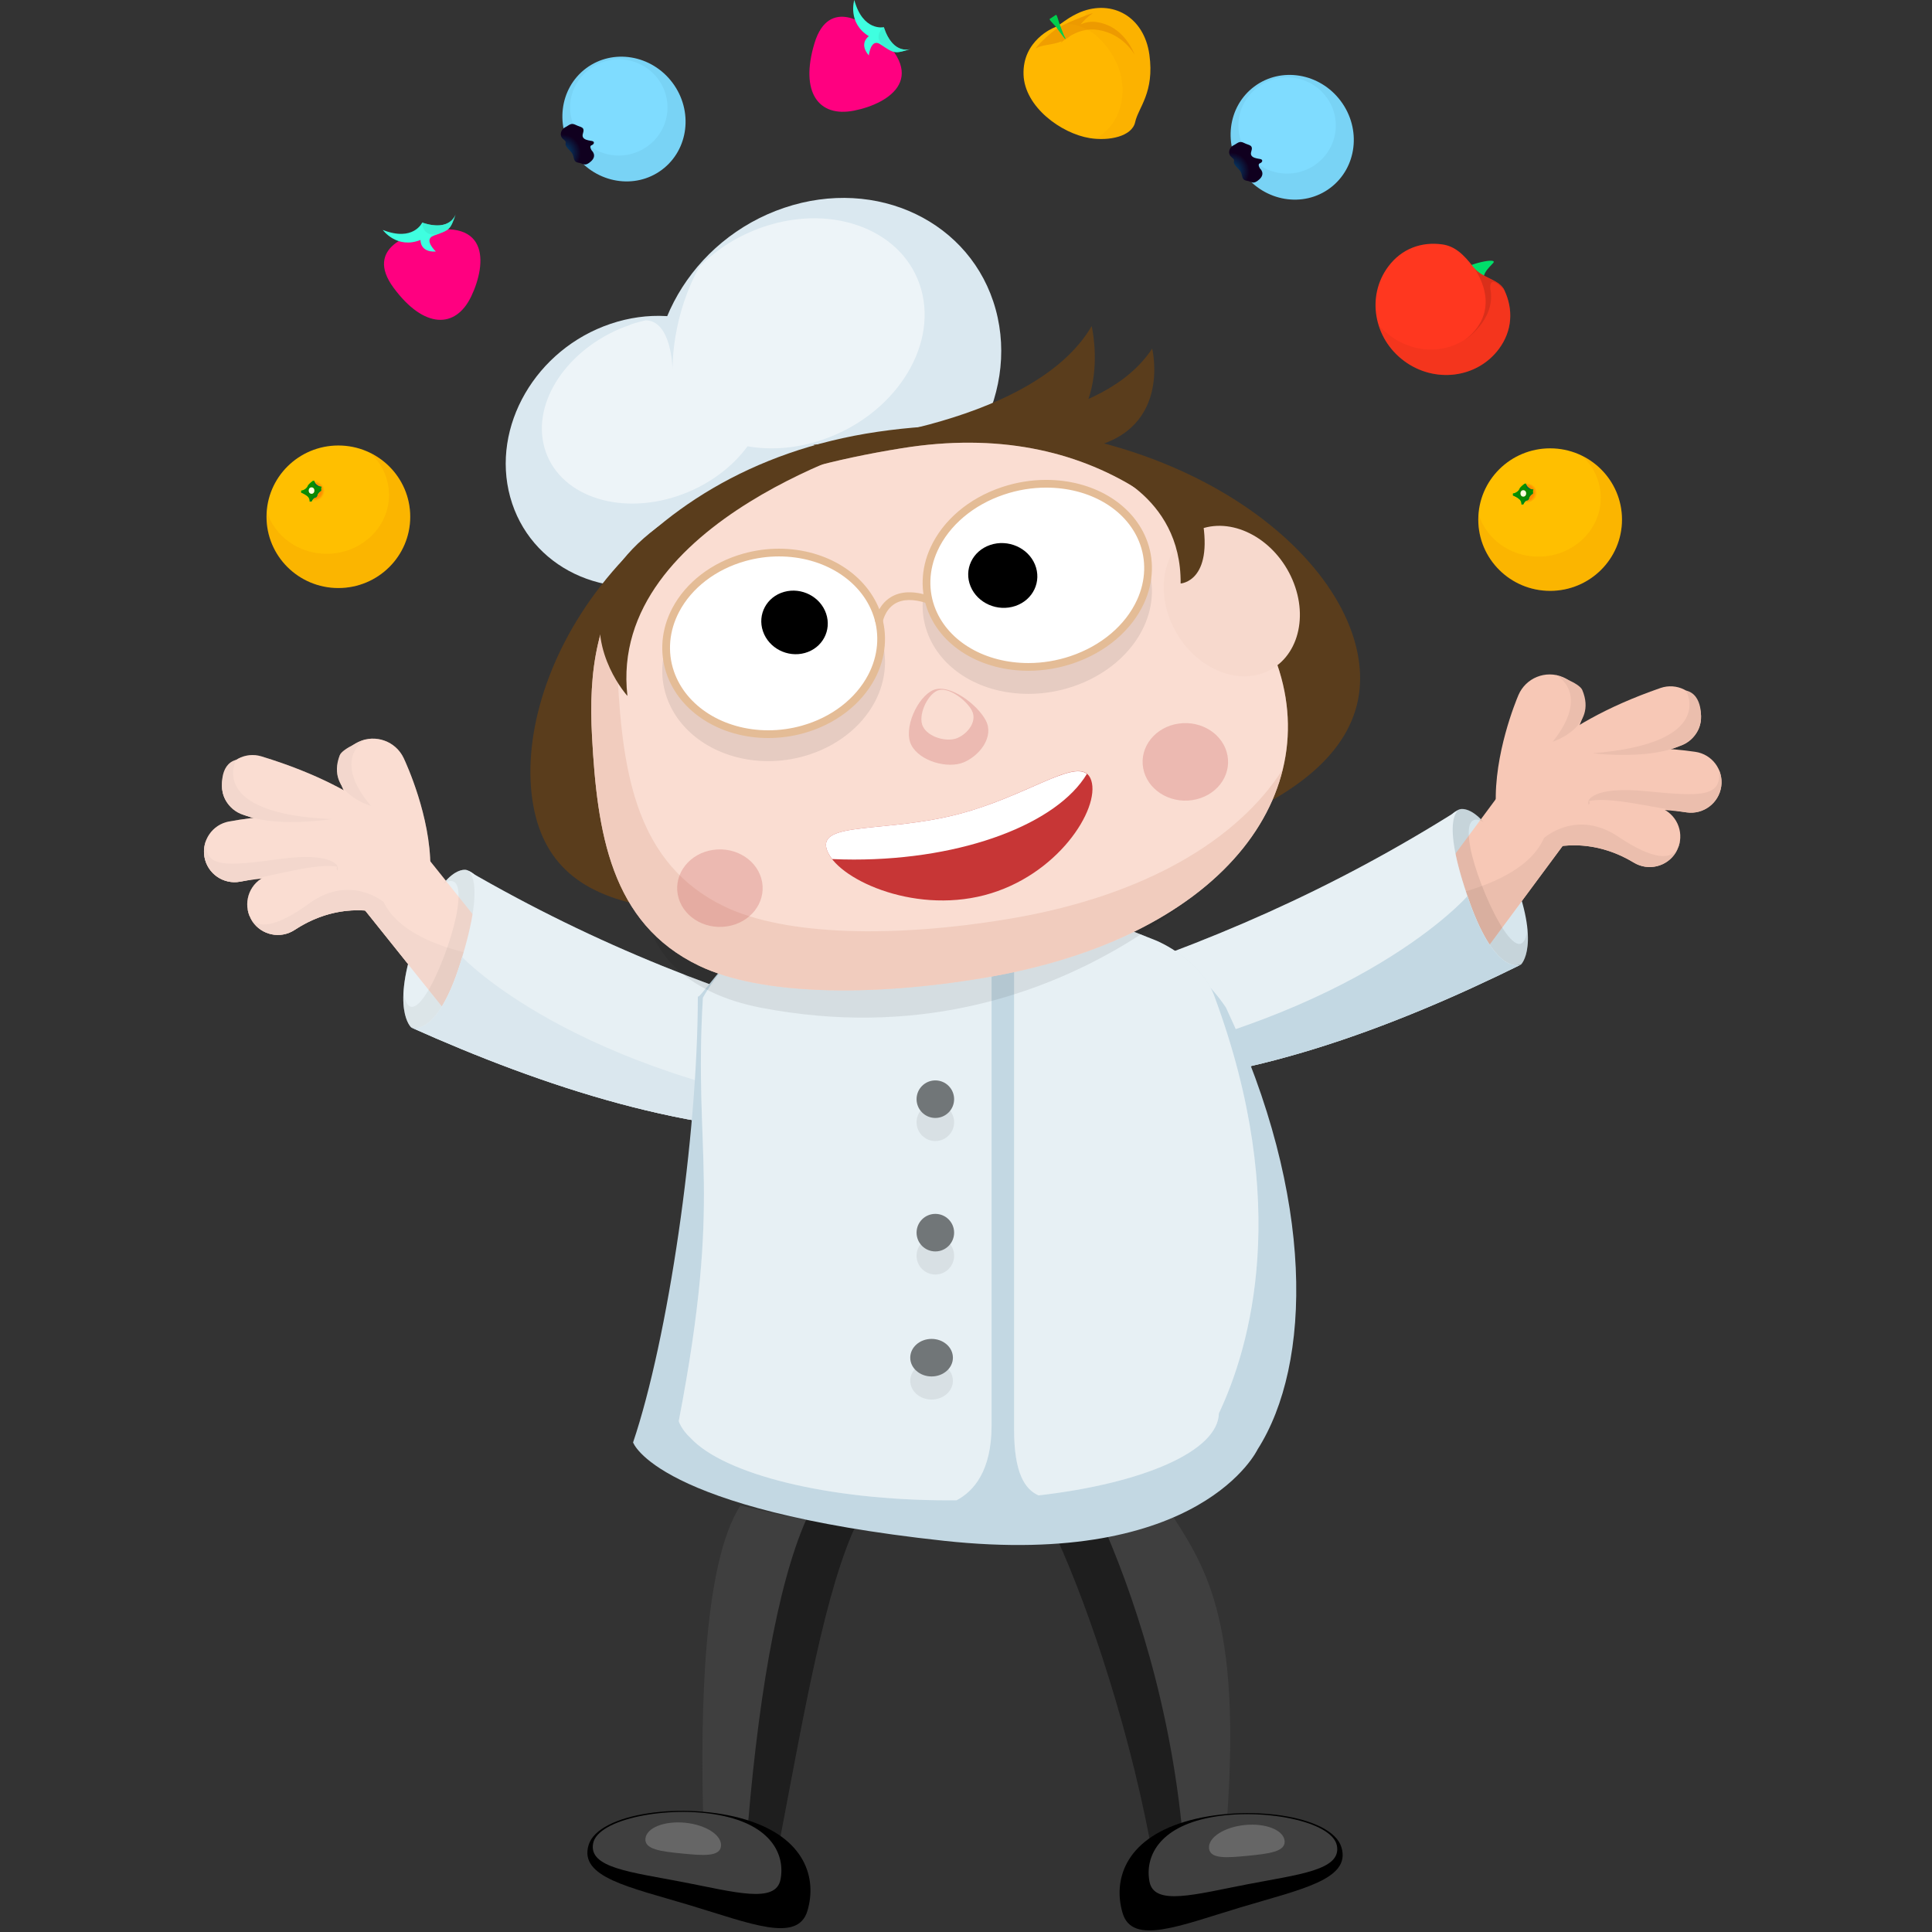 <svg xml:space="preserve" style="enable-background:new 0 0 500 500;" viewBox="0 0 500 500" height="500px" width="500px" y="0px" x="0px" xmlns:xlink="http://www.w3.org/1999/xlink" xmlns="http://www.w3.org/2000/svg" id="Layer_1" version="1.1">
<rect x="0" y="0" width="500" height="500" fill="#333333" stroke="none"/>
<path d="M191.605,389.64c-9.52,14.751-10.404,52.735-9.591,81.585c0,7.825,18.848,11.403,19.87,4.678
	c6.337-33.223,11.763-64.895,19.948-81.826c-3.506,1.169-15.197-1.168-19.026-1.854C197.147,390.916,191.605,389.64,191.605,389.64z" style="fill:#3F3F3F;"></path>
<path d="M208.95,494.556c-2.518,8.366-14.797,3.22-30.434-1.488c-15.638-4.709-28.713-7.195-26.193-15.562
	c2.518-8.364,24.906-11.333,40.544-6.625C208.504,475.59,211.47,486.186,208.95,494.556z"></path>
<path d="M208.651,393.264c-7.524,17.003-12.815,47.683-15.635,86.003c4.336,0.598,8.408-0.336,8.868-3.364
	c6.337-33.223,11.763-64.895,19.948-81.826C219.49,394.853,213.512,394.074,208.651,393.264z" style="opacity:0.52;"></path>
<path d="M201.998,486.406c-1.223,6.353-11.885,3.253-25.279,0.672c-13.391-2.582-24.442-3.66-23.217-10.015
	c1.225-6.356,19.408-9.866,32.797-7.284C199.691,472.356,203.225,480.052,201.998,486.406z" style="fill:#3F3F3F;"></path>
<path d="M186.594,477.769c-0.279,2.806-4.666,2.454-10.066,1.919c-5.4-0.532-9.773-1.05-9.494-3.854
	c0.279-2.801,4.881-4.64,10.283-4.107C182.717,472.265,186.873,474.97,186.594,477.769z" style="fill:#666666;"></path>
<g>
	<path d="M302.115,390.225c9.519,14.75,19.349,27.901,15.363,81.586c0,7.825-18.85,11.402-19.871,4.676
		c-6.338-33.222-17.535-64.893-25.719-81.825c3.506,1.167,15.197-1.169,19.025-1.853C296.574,391.5,302.115,390.225,302.115,390.225
		z" style="fill:#3F3F3F;"></path>
	<path d="M290.544,495.142c2.518,8.364,14.797,3.217,30.433-1.49c15.639-4.709,28.713-7.195,26.192-15.562
		c-2.518-8.362-24.906-11.331-40.543-6.626C290.988,476.173,288.021,486.771,290.544,495.142z"></path>
	<g>
		<path d="M285.07,393.849c7.521,17.002,18.583,47.682,21.406,86.004c-4.34,0.596-8.41-0.339-8.869-3.366
			c-6.338-33.222-17.535-64.893-25.719-81.825C274.229,395.438,280.207,394.659,285.07,393.849z" style="opacity:0.52;"></path>
	</g>
	<path d="M297.494,486.992c1.223,6.353,11.885,3.251,25.278,0.669c13.391-2.581,24.44-3.659,23.218-10.014
		c-1.226-6.356-19.408-9.866-32.799-7.285C299.801,472.94,296.268,480.638,297.494,486.992z" style="fill:#3F3F3F;"></path>
	<path d="M312.898,478.353c0.279,2.805,4.665,2.454,10.065,1.918c5.4-0.531,9.773-1.05,9.496-3.853
		c-0.276-2.803-4.88-4.641-10.282-4.109C316.775,472.851,312.621,475.554,312.898,478.353z" style="fill:#666666;"></path>
</g>
<path d="M202.06,104.968c4.996,18.215-6.627,38.279-25.964,44.816c-19.333,6.532-39.06-2.938-44.06-21.157
	c-4.994-18.219,6.628-38.285,25.966-44.817C177.334,77.277,197.062,86.749,202.06,104.968z" style="fill:#DAE8F0;"></path>
<path d="M257.682,80.078c6.209,22.638-8.237,47.57-32.263,55.689c-24.03,8.122-48.542-3.649-54.751-26.289
	c-6.211-22.639,8.235-47.574,32.263-55.693C226.958,45.666,251.475,57.437,257.682,80.078z" style="fill:#DAE8F0;"></path>
<path d="M238.44,75.034c-4.171-15.229-22.455-22.536-40.825-16.333
	c-6.5,2.199-12.12,5.803-16.5,10.209c0,0-6.829,10.889-7.068,26.514c0,0-0.227-12.486-6.962-12.52
	c-1.255,0.287-2.518,0.62-3.785,1.048c-0.62,0.317-1.161,0.516-1.633,0.624c-14.785,5.727-24.028,19.375-20.787,31.191
	c3.363,12.253,18.851,17.873,34.59,12.556c7.641-2.585,13.92-7.279,17.992-12.821c5.972,1.04,12.614,0.588,19.277-1.661
	C231.114,107.633,242.618,90.257,238.44,75.034z" style="opacity:0.52;fill:#FFFFFF;"></path>
<path d="M351.47,169.751c5.825,32.636-37.194,50.486-103.259,60.186
	c-66.065,9.697-104.39,11.058-110.215-21.578c-5.825-32.637,23.06-86.912,89.127-96.611
	C293.184,102.05,345.647,137.116,351.47,169.751z" style="fill:#5A3D1C;"></path>
<path d="M210.5,115.111c0,0,56.349-3.892,72.021-30.713c0,0,7.412,30.853-22.358,35.223
	C230.402,123.99,210.5,115.111,210.5,115.111z" style="fill:#5A3D1C;"></path>
<path d="M248.384,110.135c0,0,36.733-0.093,49.795-19.918c0,0,5.56,22.51-18.584,26.056
	C255.448,119.817,248.384,110.135,248.384,110.135z" style="fill:#5A3D1C;"></path>
<g>
	<path d="M377.207,231.518c-1.504-5.48-6.803-19.313,0.556-22.07c0,0,5.95-2.279,13.56,16.504
		c7.614,18.787,2.299,23.683,2.299,23.683S383.146,253.193,377.207,231.518z" style="fill:#D7E6ED;"></path>
	<path d="M324.458,270.193l52.576-17.53c2.056-0.683,3.853-1.985,5.142-3.725l26.288-35.484
		c3.467-4.685,2.482-11.293-2.199-14.765c-4.685-3.468-11.291-2.484-14.765,2.199l-26.283,35.486
		c1.287-1.743,3.084-3.044,5.14-3.731l-52.575,17.526c-5.526,1.842-8.515,7.819-6.676,13.35
		C312.952,269.046,318.933,272.038,324.458,270.193z" style="fill:#F7C8B6;"></path>
	<g>
		<path d="M395.688,212.976c0,0,14.567-6.589,31.257,3.502" style="fill:#B2C5CF;"></path>
		<path d="M398.946,220.188l-0.084,0.036c0.456-0.193,11.299-4.644,23.988,3.028
			c3.739,2.263,8.607,1.062,10.87-2.677c2.26-3.741,1.059-8.607-2.679-10.871c-20.03-12.105-37.871-4.279-38.624-3.94
			c-3.981,1.801-5.751,6.488-3.948,10.475C390.275,220.219,394.962,221.986,398.946,220.188z" style="fill:#F7C8B6;"></path>
	</g>
	<g>
		<path d="M398.347,209.188c0,0,12.305-10.689,39.271-6.781" style="fill:#B2C5CF;"></path>
		<path d="M403.54,215.161l-0.105,0.088c0.42-0.337,10.544-8.271,33.048-5.01
			c4.326,0.625,8.342-2.371,8.97-6.697c0.624-4.327-2.372-8.343-6.699-8.968c-29.699-4.307-44.056,7.303-45.6,8.639
			c-3.297,2.867-3.647,7.865-0.781,11.166C395.237,217.679,400.243,218.03,403.54,215.161z" style="fill:#F7C8B6;"></path>
	</g>
	<path d="M445.452,203.544c0.219-1.536-0.032-3.02-0.617-4.337c0.904,7.151-4.63,6.944-18.777,5.56
		c-14.171-1.387-15.004,2.591-15.004,2.591c-0.188,1.907,0.829,0.082,0,0c5.329-1.277,15.615,1.462,25.429,2.885
		C440.809,210.867,444.824,207.871,445.452,203.544z" style="fill:#EBBEAD;"></path>
	<g>
		<path d="M432.322,185.534c-27.058,9.369-33.665,21.164-33.665,21.164" style="fill:#B2C5CF;"></path>
		<path d="M429.731,178.054c-29.059,10.064-37.151,23.299-37.98,24.775
			c-2.134,3.815-0.779,8.638,3.034,10.777c3.816,2.136,8.642,0.775,10.776-3.038c-0.063,0.115-0.1,0.171-0.1,0.171
			c0.06-0.096,6.323-9.717,29.452-17.725c4.128-1.431,6.321-5.938,4.889-10.07C438.375,178.812,433.864,176.624,429.731,178.054z" style="fill:#F7C8B6;"></path>
	</g>
	<g>
		<path d="M401.056,183.339c0,0-5.59,13.115-5.136,24.637" style="fill:#B2C5CF;"></path>
		<path d="M392.966,179.891c-0.649,1.528-6.353,15.314-5.834,28.43c0.19,4.854,4.28,8.633,9.135,8.444
			c4.854-0.191,8.634-4.281,8.438-9.132c-0.303-7.757,3.107-17.685,4.446-20.856l-0.006,0.012c1.904-4.468-0.176-9.634-4.642-11.54
			C400.034,173.345,394.872,175.422,392.966,179.891z" style="fill:#F7C8B6;"></path>
	</g>
	<path d="M404.759,218.454l-5.201-1.542c-6.201,14.291-35.604,16.747-35.604,16.747
		c-18.025,0.592-26.816,22.799-26.816,22.799l-3.847,10.791l43.741-14.583c2.056-0.684,3.853-1.986,5.141-3.726L404.759,218.454z" style="fill:#EBBEAD;"></path>
	<path d="M418.843,216.558c-10.902-7.312-19.295,0.351-19.295,0.351s0.874,0.935,2.482,2.391
		c4.194-0.867,12.063-1.339,20.809,3.948c3.745,2.263,8.609,1.062,10.87-2.677c0.161-0.263,0.259-0.542,0.387-0.813
		c0.018-0.058,0.04-0.117,0.056-0.173C432.521,222.578,427.847,222.6,418.843,216.558z M434.783,217.406
		c-0.054,0.235-0.26,1.046-0.628,2.177c0.1-0.181,0.193-0.362,0.271-0.563c0.138-0.404,0.233-0.815,0.304-1.225
		c0.018-0.114,0.041-0.219,0.052-0.337C434.783,217.442,434.781,217.424,434.783,217.406z" style="fill:#EBBEAD;"></path>
	<g>
		<path d="M387.102,249.329c2.502,2.873,6.52,0.305,6.52,0.305s2.293-2.159,1.686-8.994
			c-1.858,12.621-12.805-10.684-14.783-21.263c-1.729-9.255,2.349-7.277,3.407-6.625c-3.735-4.225-6.168-3.303-6.168-3.303
			C366.311,216.116,379.184,240.231,387.102,249.329z" style="opacity:0.08;"></path>
	</g>
	<g>
		<path d="M393.623,249.633c-33.432,16.51-72.081,31.05-108.154,30.957
			c-6.969,1.035-2.857-11.735-10.203-24.479c37.236-11.818,69.535-25.836,102.499-46.663c0,0-5.448,1.5,2.544,23.988
			C387.215,252.839,393.623,249.633,393.623,249.633z" style="fill:#D7E6ED;"></path>
		<g>
			<path d="M393.623,249.633c-33.432,16.51-72.081,31.05-108.154,30.957
				c-6.969,1.035-2.857-11.735-10.203-24.479c37.236-11.818,69.535-25.836,102.499-46.663c0,0-5.448,1.5,2.544,23.988
				C387.215,252.839,393.623,249.633,393.623,249.633z" style="opacity:0.39;fill:#FFFFFF;"></path>
		</g>
	</g>
	<path d="M281.035,276.311c0.688,2.973,1.714,4.684,4.434,4.279c36.073,0.094,74.723-14.446,108.154-30.957
		c0,0-6.408,3.206-13.314-16.199c-0.184-0.524-0.356-1.026-0.525-1.528C379.783,231.906,352.546,263.277,281.035,276.311z" style="fill:#C3D8E3;"></path>
	<path d="M436.322,178.707c0,0,8.126,13.655-24.159,16.239c0,0,26.858,3.301,28.017-8.52
		C440.182,186.428,440.933,179.765,436.322,178.707z" style="fill:#EBBEAD;"></path>
	<path d="M409.492,178.566c-0.799-1.887-6.831-3.869-6.831-3.869s9.27,4.544-0.812,17.255
		C401.851,191.95,413.554,188.235,409.492,178.566z" style="fill:#EBBEAD;"></path>
</g>
<g>
	<g>
		<g>
			<path d="M122.171,247.199c1.295-5.53,6.068-19.554-1.391-22.032c0,0-6.032-2.054-12.928,17.004
				c-6.896,19.057-1.402,23.754-1.402,23.754S117.056,269.086,122.171,247.199z" style="fill:#D7E6ED;"></path>
			<path d="M176.339,283.858L123.14,268.33c-2.078-0.609-3.922-1.844-5.279-3.535l-27.607-34.464
				c-3.644-4.55-2.908-11.191,1.642-14.834c4.548-3.644,11.189-2.911,14.834,1.639l27.607,34.466
				c-1.354-1.693-3.199-2.926-5.279-3.53l53.195,15.526c5.598,1.635,8.807,7.494,7.173,13.088
				C187.795,282.281,181.938,285.492,176.339,283.858z" style="fill:#F7C8B6;"></path>
			<g>
				<path d="M103.008,229.369c0,0-14.811-6.034-31.109,4.679" style="fill:#B2C5CF;"></path>
				<path d="M100.02,236.697l0.083,0.034c-0.462-0.177-11.466-4.215-23.856,3.93
					c-3.651,2.403-8.562,1.387-10.962-2.265c-2.4-3.653-1.384-8.562,2.271-10.964c19.552-12.853,37.677-5.703,38.442-5.394
					c4.046,1.651,5.99,6.267,4.341,10.316C108.689,236.402,104.068,238.347,100.02,236.697z" style="fill:#F7C8B6;"></path>
			</g>
			<g>
				<path d="M100.201,225.683c0,0-12.695-10.219-39.496-5.294" style="fill:#B2C5CF;"></path>
				<path d="M95.241,231.851l0.107,0.083c-0.432-0.321-10.849-7.868-33.213-3.759
					c-4.301,0.789-8.424-2.056-9.213-6.354c-0.791-4.299,2.054-8.424,6.353-9.215c29.516-5.422,44.301,5.638,45.893,6.915
					c3.404,2.741,3.944,7.723,1.203,11.129C103.629,234.052,98.646,234.592,95.241,231.851z" style="fill:#F7C8B6;"></path>
			</g>
			<path d="M52.92,221.821c-0.281-1.524-0.084-3.018,0.448-4.356c-0.634,7.181,4.892,6.765,18.972,4.848
				c14.109-1.92,15.093,2.024,15.093,2.024c0.257,1.898-0.827,0.111,0,0c-5.375-1.076-15.55,2.05-25.301,3.84
				C57.834,228.964,53.711,226.12,52.92,221.821z" style="fill:#EBBEAD;"></path>
			<g>
				<path d="M65.36,203.329c27.391,8.343,34.442,19.878,34.442,19.878" style="fill:#B2C5CF;"></path>
				<path d="M67.666,195.757c29.422,8.96,38.01,21.881,38.89,23.323c2.279,3.733,1.104,8.604-2.627,10.885
					c-3.731,2.277-8.602,1.104-10.878-2.627c0.068,0.113,0.107,0.167,0.107,0.167c-0.065-0.094-6.689-9.472-30.104-16.6
					c-4.179-1.277-6.538-5.697-5.265-9.88C59.06,196.841,63.482,194.482,67.666,195.757z" style="fill:#F7C8B6;"></path>
			</g>
			<g>
				<path d="M96.522,199.952c0,0,6.08,12.898,6.062,24.43" style="fill:#B2C5CF;"></path>
				<path d="M104.476,196.203c0.707,1.504,6.924,15.064,6.902,28.191c-0.006,4.858-3.95,8.789-8.809,8.781
					c-4.856-0.008-8.787-3.95-8.779-8.809c0.01-7.761-3.769-17.556-5.229-20.673l0.006,0.012c-2.072-4.393-0.189-9.631,4.205-11.705
					C97.166,189.928,102.404,191.812,104.476,196.203z" style="fill:#F7C8B6;"></path>
			</g>
			<path d="M94.144,235.185l5.139-1.739c6.737,14.048,36.209,15.395,36.209,15.395
				c18.036-0.088,27.657,21.772,27.657,21.772l4.251,10.638l-44.261-12.919c-2.078-0.609-3.922-1.844-5.279-3.535L94.144,235.185z" style="fill:#EBBEAD;"></path>
			<path d="M64.815,237.424c0.021,0.058,0.042,0.116,0.065,0.173c0.134,0.267,0.247,0.54,0.417,0.797
				c2.398,3.651,7.309,4.669,10.96,2.267c8.544-5.615,16.424-5.44,20.647-4.733c1.55-1.516,2.393-2.482,2.393-2.482
				s-8.673-7.341-19.293,0.376C71.229,240.199,66.558,240.354,64.815,237.424z M64.109,235.327c0.016,0.116,0.044,0.219,0.066,0.333
				c0.085,0.411,0.195,0.815,0.349,1.213c0.083,0.197,0.185,0.376,0.291,0.552c-0.413-1.116-0.646-1.92-0.709-2.153
				C64.107,235.289,64.105,235.307,64.109,235.327z" style="fill:#EBBEAD;"></path>
			<g>
				<path d="M112.954,265.373c-2.395,2.966-6.506,0.551-6.506,0.551s-2.371-2.075-2.02-8.926
					c2.329,12.548,12.389-11.159,13.966-21.805c1.382-9.313-2.618-7.182-3.653-6.492c3.574-4.362,6.038-3.534,6.038-3.534
					C132.476,231.398,120.524,255.982,112.954,265.373z" style="opacity:0.08;"></path>
			</g>
			<path d="M106.45,265.926c34.034,15.231,73.203,28.309,109.243,26.854
				c7.008,0.771,2.416-11.835,9.273-24.852c-37.656-10.406-70.458-23.195-104.186-42.76c0,0,5.502,1.292-1.641,24.067
				C112.972,268.887,106.45,265.926,106.45,265.926z" style="fill:#D7E6ED;"></path>
			<path d="M219.962,288.332c-0.573,2.996-1.536,4.746-4.269,4.447
				c-36.042,1.453-75.209-11.622-109.243-26.854c0,0,6.524,2.961,12.691-16.691c0.165-0.534,0.318-1.04,0.474-1.547
				C119.614,247.688,148.016,278.006,219.962,288.332z" style="fill:#C3D8E3;"></path>
			<path d="M61.105,196.659c0,0-7.605,13.952,24.755,15.317c0,0-26.717,4.311-28.318-7.456
				C57.542,204.518,56.538,197.889,61.105,196.659z" style="fill:#EBBEAD;"></path>
		</g>
		<path d="M87.912,195.504c0.723-1.914,6.678-4.124,6.678-4.124s-9.092,4.893,1.46,17.211
			C96.05,208.59,84.215,205.321,87.912,195.504z" style="fill:#EBBEAD;"></path>
	</g>
	<g>
		<g style="opacity:0.39;">
			<g>
				<path d="M122.171,247.199c1.295-5.53,6.068-19.554-1.391-22.032c0,0-6.032-2.054-12.928,17.004
					c-6.896,19.057-1.402,23.754-1.402,23.754S117.056,269.086,122.171,247.199z" style="fill:#FFFFFF;"></path>
				<path d="M176.339,283.858L123.14,268.33c-2.078-0.609-3.922-1.844-5.279-3.535l-27.607-34.464
					c-3.644-4.55-2.908-11.191,1.642-14.834c4.548-3.644,11.189-2.911,14.834,1.639l27.607,34.466
					c-1.354-1.693-3.199-2.926-5.279-3.53l53.195,15.526c5.598,1.635,8.807,7.494,7.173,13.088
					C187.795,282.281,181.938,285.492,176.339,283.858z" style="fill:#FFFFFF;"></path>
				<g>
					<path d="M103.008,229.369c0,0-14.811-6.034-31.109,4.679" style="fill:#FFFFFF;"></path>
					<path d="M100.02,236.697l0.083,0.034c-0.462-0.177-11.466-4.215-23.856,3.93
						c-3.651,2.403-8.562,1.387-10.962-2.265c-2.4-3.653-1.384-8.562,2.271-10.964c19.552-12.853,37.677-5.703,38.442-5.394
						c4.046,1.651,5.99,6.267,4.341,10.316C108.689,236.402,104.068,238.347,100.02,236.697z" style="fill:#FFFFFF;"></path>
				</g>
				<g>
					<path d="M100.201,225.683c0,0-12.695-10.219-39.496-5.294" style="fill:#FFFFFF;"></path>
					<path d="M95.241,231.851l0.107,0.083c-0.432-0.321-10.849-7.868-33.213-3.759
						c-4.301,0.789-8.424-2.056-9.213-6.354c-0.791-4.299,2.054-8.424,6.353-9.215c29.516-5.422,44.301,5.638,45.893,6.915
						c3.404,2.741,3.944,7.723,1.203,11.129C103.629,234.052,98.646,234.592,95.241,231.851z" style="fill:#FFFFFF;"></path>
				</g>
				<path d="M52.92,221.821c-0.281-1.524-0.084-3.018,0.448-4.356c-0.634,7.181,4.892,6.765,18.972,4.848
					c14.109-1.92,15.093,2.024,15.093,2.024c0.257,1.898-0.827,0.111,0,0c-5.375-1.076-15.55,2.05-25.301,3.84
					C57.834,228.964,53.711,226.12,52.92,221.821z" style="fill:#FFFFFF;"></path>
				<g>
					<path d="M65.36,203.329c27.391,8.343,34.442,19.878,34.442,19.878" style="fill:#FFFFFF;"></path>
					<path d="M67.666,195.757c29.422,8.96,38.01,21.881,38.89,23.323c2.279,3.733,1.104,8.604-2.627,10.885
						c-3.731,2.277-8.602,1.104-10.878-2.627c0.068,0.113,0.107,0.167,0.107,0.167c-0.065-0.094-6.689-9.472-30.104-16.6
						c-4.179-1.277-6.538-5.697-5.265-9.88C59.06,196.841,63.482,194.482,67.666,195.757z" style="fill:#FFFFFF;"></path>
				</g>
				<g>
					<path d="M96.522,199.952c0,0,6.08,12.898,6.062,24.43" style="fill:#FFFFFF;"></path>
					<path d="M104.476,196.203c0.707,1.504,6.924,15.064,6.902,28.191c-0.006,4.858-3.95,8.789-8.809,8.781
						c-4.856-0.008-8.787-3.95-8.779-8.809c0.01-7.761-3.769-17.556-5.229-20.673l0.006,0.012
						c-2.072-4.393-0.189-9.631,4.205-11.705C97.166,189.928,102.404,191.812,104.476,196.203z" style="fill:#FFFFFF;"></path>
				</g>
				<path d="M94.144,235.185l5.139-1.739c6.737,14.048,36.209,15.395,36.209,15.395
					c18.036-0.088,27.657,21.772,27.657,21.772l4.251,10.638l-44.261-12.919c-2.078-0.609-3.922-1.844-5.279-3.535L94.144,235.185z" style="fill:#FFFFFF;"></path>
				<path d="M64.815,237.424c0.021,0.058,0.042,0.116,0.065,0.173c0.134,0.267,0.247,0.54,0.417,0.797
					c2.398,3.651,7.309,4.669,10.96,2.267c8.544-5.615,16.424-5.44,20.647-4.733c1.55-1.516,2.393-2.482,2.393-2.482
					s-8.673-7.341-19.293,0.376C71.229,240.199,66.558,240.354,64.815,237.424z M64.109,235.327
					c0.016,0.116,0.044,0.219,0.066,0.333c0.085,0.411,0.195,0.815,0.349,1.213c0.083,0.197,0.185,0.376,0.291,0.552
					c-0.413-1.116-0.646-1.92-0.709-2.153C64.107,235.289,64.105,235.307,64.109,235.327z" style="fill:#FFFFFF;"></path>
				<g>
					<path d="M112.954,265.373c-2.395,2.966-6.506,0.551-6.506,0.551s-2.371-2.075-2.02-8.926
						c2.329,12.548,12.389-11.159,13.966-21.805c1.382-9.313-2.618-7.182-3.653-6.492c3.574-4.362,6.038-3.534,6.038-3.534
						C132.476,231.398,120.524,255.982,112.954,265.373z" style="opacity:0.08;fill:#FFFFFF;"></path>
				</g>
				<path d="M106.45,265.926c34.034,15.231,73.203,28.309,109.243,26.854
					c7.008,0.771,2.416-11.835,9.273-24.852c-37.656-10.406-70.458-23.195-104.186-42.76c0,0,5.502,1.292-1.641,24.067
					C112.972,268.887,106.45,265.926,106.45,265.926z" style="fill:#FFFFFF;"></path>
				<path d="M219.962,288.332c-0.573,2.996-1.536,4.746-4.269,4.447
					c-36.042,1.453-75.209-11.622-109.243-26.854c0,0,6.524,2.961,12.691-16.691c0.165-0.534,0.318-1.04,0.474-1.547
					C119.614,247.688,148.016,278.006,219.962,288.332z" style="fill:#FFFFFF;"></path>
				<path d="M61.105,196.659c0,0-7.605,13.952,24.755,15.317c0,0-26.717,4.311-28.318-7.456
					C57.542,204.518,56.538,197.889,61.105,196.659z" style="fill:#FFFFFF;"></path>
			</g>
			<path d="M87.912,195.504c0.723-1.914,6.678-4.124,6.678-4.124s-9.092,4.893,1.46,17.211
				C96.05,208.59,84.215,205.321,87.912,195.504z" style="fill:#FFFFFF;"></path>
		</g>
	</g>
</g>
<path d="M325.464,375.104c14.076-22.098,14.99-65.031-8.191-114.343
	c-9.016-13.512-24.615-19.617-24.615-19.617L274.027,234l-59.095-0.135l-9.048,3.203c-12.504,1.542-25.111,22.542-25.287,20.756
	c0,36.228-7.705,88.658-16.757,115.469c0,0,5.805,17.396,80.468,25.468C310.891,405.96,325.464,375.104,325.464,375.104z" style="fill:#C3D8E3;"></path>
<g>
	<path d="M314.437,258.247c-3.387-9.93-15.058-14.755-15.058-14.755l-29.616-11.811l-62.707,4.153
		l4.813,0.745c-18.307,0-29.957,21.622-29.957,21.622c-2.458,41.102,5.191,50.06-6.257,109.605c0,0,0.655,2.136,3.076,4.361
		c8.679,9.328,35.329,16.119,66.869,16.119c0.657,0,1.305-0.01,1.956-0.014c4.452-2.346,9.063-7.607,9.063-19.389V240.329h5.829
		v129.648c0,11.242,2.774,15.453,6.319,17.029c27.018-3.086,46.434-11.412,46.681-21.225
		C323.617,348.469,334.171,311.721,314.437,258.247z" style="fill:#D7E6ED;"></path>
	<g>
		<path d="M314.437,258.247c-3.387-9.93-15.058-14.755-15.058-14.755l-29.616-11.811
			l-62.707,4.153l4.813,0.745c-18.307,0-29.957,21.622-29.957,21.622c-2.458,41.102,5.191,50.06-6.257,109.605
			c0,0,0.655,2.136,3.076,4.361c8.679,9.328,35.329,16.119,66.869,16.119c0.657,0,1.305-0.01,1.956-0.014
			c4.452-2.346,9.063-7.607,9.063-19.389V240.329h5.829v129.648c0,11.242,2.774,15.453,6.319,17.029
			c27.018-3.086,46.434-11.412,46.681-21.225C323.617,348.469,334.171,311.721,314.437,258.247z" style="opacity:0.39;fill:#FFFFFF;"></path>
	</g>
</g>
<g>
	<g style="opacity:0.51;">
		<g>
			<circle r="4.858" cy="290.442" cx="242.066" style="opacity:0.13;"></circle>
		</g>
		<circle r="4.858" cy="284.466" cx="242.066"></circle>
	</g>
</g>
<g>
	<g style="opacity:0.51;">
		<g>
			<circle r="4.859" cy="324.986" cx="242.066" style="opacity:0.13;"></circle>
		</g>
		<circle r="4.859" cy="319.01" cx="242.066"></circle>
	</g>
</g>
<g>
	<g style="opacity:0.51;">
		<g>
			<ellipse ry="4.858" rx="5.52" cy="357.343" cx="241.092" style="opacity:0.13;"></ellipse>
		</g>
		<ellipse ry="4.858" rx="5.52" cy="351.366" cx="241.092"></ellipse>
	</g>
</g>
<path d="M265.971,243.618h-36.614c-2.209,0-4-1.791-4-4s1.791-4,4-4h36.614c2.209,0,4,1.791,4,4
	S268.18,243.618,265.971,243.618z" style="fill:#BF4A4A;"></path>
<path d="M266.751,237.697h-37.395c-0.829,0-1.5-0.671-1.5-1.5s0.671-1.5,1.5-1.5h37.395
	c0.828,0,1.5,0.671,1.5,1.5S267.579,237.697,266.751,237.697z" style="opacity:0.42;fill:#FF7878;"></path>
<path d="M322.197,218.869c0,0-46.205,57.016-125.08,41.968c-41.263-7.866-33.902-46.522-12.572-40.887
	C205.878,225.586,322.197,218.869,322.197,218.869z" style="opacity:0.08;"></path>
<path d="M255.82,144.5c-27.709,3.389-63.211,15.478-77.016,35.747l-12.749-22.592l77.02-35.749L255.82,144.5z" style="fill:#DAE8F0;"></path>
<g>
	<path d="M180.97,249.958c-23.014-11.004-26.428-34.673-27.761-59.474
		c-1.779-33.06,7.638-62.809,80.213-74.49c49.462-7.96,80.251,18.587,95.089,50.926c16.519,36.01-9.958,75.42-73.828,86.141
		C224.843,258.076,196.683,257.471,180.97,249.958z" style="fill:#F7C8B6;"></path>
	<g>
		<path d="M180.97,249.958c-23.014-11.004-26.428-34.673-27.761-59.474
			c-1.779-33.06,7.638-62.809,80.213-74.49c49.462-7.96,80.251,18.587,95.089,50.926c16.519,36.01-9.958,75.42-73.828,86.141
			C224.843,258.076,196.683,257.471,180.97,249.958z" style="opacity:0.39;fill:#FFFFFF;"></path>
	</g>
</g>
<g>
	<g>
		<g style="opacity:0.08;">
			<path d="M173.45,179.996c4.191,12.293,19.58,18.893,34.362,14.741c14.781-4.152,23.365-17.477,19.171-29.771
				c-4.195-12.297-19.582-18.898-34.362-14.745C177.834,154.373,169.253,167.703,173.45,179.996z"></path>
			<path d="M198.846,196.979C198.846,196.979,198.846,196.979,198.846,196.979c-12.359,0-22.945-6.695-26.342-16.66
				c-1.885-5.52-1.36-11.533,1.478-16.931c3.517-6.69,10.212-11.84,18.369-14.13c3.021-0.849,6.129-1.279,9.238-1.279
				c12.355,0,22.941,6.697,26.341,16.665c1.883,5.52,1.357,11.532-1.481,16.928c-3.517,6.688-10.211,11.838-18.366,14.128
				C205.062,196.548,201.954,196.979,198.846,196.979z M201.589,149.979c-2.926,0-5.852,0.405-8.697,1.205
				c-7.63,2.142-13.877,6.929-17.14,13.135c-2.58,4.907-3.061,10.359-1.356,15.354c3.122,9.155,12.947,15.306,24.449,15.306h0.001
				c2.925,0,5.851-0.405,8.696-1.204c7.628-2.143,13.875-6.93,17.137-13.133c2.58-4.905,3.062-10.357,1.359-15.352
				C222.914,156.132,213.088,149.979,201.589,149.979z"></path>
		</g>
	</g>
	<g>
		<path d="M173.45,174.02c4.191,12.292,19.58,18.892,34.362,14.741c14.781-4.151,23.365-17.476,19.171-29.771
			c-4.195-12.297-19.582-18.898-34.362-14.745C177.834,148.396,169.253,161.727,173.45,174.02z" style="fill:#FFFFFF;"></path>
		<path d="M198.846,191.002C198.846,191.002,198.846,191.002,198.846,191.002
			c-12.359,0-22.945-6.695-26.342-16.659c-1.885-5.52-1.36-11.533,1.478-16.931c3.517-6.69,10.212-11.84,18.369-14.13
			c3.021-0.849,6.129-1.279,9.238-1.279c12.355,0,22.941,6.697,26.341,16.665c1.883,5.52,1.357,11.532-1.481,16.928
			c-3.517,6.688-10.211,11.837-18.366,14.128C205.062,190.572,201.954,191.002,198.846,191.002z M201.589,144.003
			c-2.926,0-5.852,0.405-8.697,1.205c-7.63,2.142-13.877,6.929-17.14,13.135c-2.58,4.907-3.061,10.359-1.356,15.354
			c3.122,9.154,12.947,15.305,24.449,15.305c0,0,0,0,0.001,0c2.925,0,5.851-0.405,8.696-1.204
			c7.628-2.142,13.875-6.929,17.137-13.133c2.58-4.905,3.062-10.357,1.359-15.352C222.914,150.156,213.088,144.003,201.589,144.003z" style="fill:#E4BC96;"></path>
	</g>
</g>
<path d="M197.452,163.371c1.492,4.371,6.354,6.878,10.869,5.613c4.51-1.267,6.962-5.831,5.472-10.201
	c-1.49-4.362-6.357-6.871-10.869-5.605C198.415,154.442,195.962,159.006,197.452,163.371z"></path>
<path d="M317.684,195.57c0.979,5.47-3.118,10.622-9.151,11.506
	c-6.03,0.884-11.714-2.831-12.686-8.301c-0.976-5.47,3.118-10.624,9.153-11.508C311.03,186.382,316.707,190.1,317.684,195.57z" style="opacity:0.24;fill:#BF4A4A;"></path>
<path d="M334.47,150.002c4.437,10.305,1.017,21.147-7.646,24.213c-8.659,3.065-19.28-2.803-23.713-13.11
	c-4.436-10.305-1.01-21.146,7.649-24.211C319.424,133.829,330.038,139.697,334.47,150.002z" style="fill:#F7D9CD;"></path>
<g>
	<g>
		<g style="opacity:0.08;">
			<path d="M241.207,164.054c4.944,12.062,21.147,17.729,36.189,12.659c15.05-5.071,23.234-18.96,18.293-31.021
				c-4.94-12.066-21.14-17.733-36.189-12.662C244.454,138.102,236.269,151.988,241.207,164.054z"></path>
			<path d="M266.154,179.57L266.154,179.57c-11.948,0-22.104-5.941-25.873-15.137c-2.171-5.304-1.985-11.247,0.521-16.733
				c3.234-7.079,9.933-12.771,18.377-15.618c3.762-1.268,7.653-1.91,11.567-1.91c11.947,0,22.101,5.943,25.867,15.141
				c2.172,5.301,1.987,11.242-0.519,16.729c-3.234,7.08-9.934,12.773-18.381,15.62C273.957,178.928,270.066,179.57,266.154,179.57z
				 M270.748,132.172c-3.696,0-7.373,0.607-10.929,1.806c-7.923,2.671-14.191,7.975-17.197,14.553
				c-2.275,4.979-2.449,10.357-0.49,15.144c3.46,8.441,12.889,13.895,24.022,13.895c3.694,0,7.37-0.607,10.923-1.805
				c7.926-2.67,14.195-7.976,17.2-14.555c2.274-4.978,2.447-10.355,0.486-15.14C291.307,137.627,281.88,132.172,270.748,132.172z"></path>
		</g>
	</g>
	<g>
		<path d="M241.207,158.078c4.944,12.062,21.147,17.729,36.189,12.66c15.05-5.072,23.234-18.96,18.293-31.022
			c-4.94-12.066-21.14-17.733-36.189-12.662C244.454,132.125,236.269,146.012,241.207,158.078z" style="fill:#FFFFFF;"></path>
		<path d="M266.155,173.594C266.155,173.594,266.155,173.594,266.155,173.594
			c-11.948,0-22.104-5.942-25.874-15.137c-2.171-5.304-1.985-11.247,0.522-16.734c3.234-7.078,9.933-12.771,18.377-15.617
			c3.762-1.268,7.653-1.91,11.567-1.91c11.947,0,22.101,5.943,25.867,15.141c2.172,5.301,1.987,11.242-0.519,16.729
			c-3.233,7.08-9.934,12.773-18.381,15.62C273.957,172.952,270.067,173.594,266.155,173.594z M270.748,126.196
			c-3.696,0-7.373,0.607-10.929,1.806c-7.923,2.671-14.191,7.975-17.197,14.553c-2.275,4.979-2.449,10.357-0.49,15.145
			c3.46,8.441,12.889,13.895,24.023,13.896l0,0c3.694,0,7.369-0.607,10.922-1.805c7.926-2.671,14.195-7.976,17.2-14.556
			c2.274-4.979,2.447-10.355,0.486-15.14C291.307,131.651,281.88,126.196,270.748,126.196z" style="fill:#E4BC96;"></path>
	</g>
</g>
<path d="M251.186,151.761c1.805,4.363,6.998,6.628,11.596,5.06c4.602-1.566,6.866-6.365,5.063-10.729
	c-1.805-4.359-6.996-6.618-11.596-5.054C251.649,142.604,249.38,147.404,251.186,151.761z"></path>
<path d="M282.424,201.996c2.325,7.316-8.746,24.743-27.65,29.675c-18.907,4.93-38.491-4.5-40.809-11.815
	c-2.323-7.318,15.243-4.249,34.149-9.181C267.025,205.745,280.105,194.679,282.424,201.996z" style="fill:#C73636;"></path>
<g>
	<ellipse ry="18.442" rx="18.595" cy="134.472" cx="401.174" style="fill:#FFBF00;"></ellipse>
	<g>
		<g style="opacity:0.38;">
			<g transform="matrix(0.993,0.122,-0.122,0.993,9.149,-20.547)">
				
					<ellipse ry="2.436" rx="2.544" cy="100.057" cx="401.119" style="opacity:0.062;fill:#FF4000;" transform="matrix(0.122 -0.993 0.993 0.122 252.697 485.905)"></ellipse>
			</g>
			<g transform="matrix(0.993,0.122,-0.122,0.993,9.131,-20.511)">
				
					<ellipse ry="2.344" rx="2.448" cy="100.105" cx="401.114" style="opacity:0.125;fill:#FF4000;" transform="matrix(0.122 -0.993 0.993 0.122 252.722 485.972)"></ellipse>
			</g>
			<g transform="matrix(0.993,0.122,-0.122,0.993,9.129,-20.508)">
				
					<ellipse ry="2.253" rx="2.353" cy="100.111" cx="401.115" style="opacity:0.188;fill:#FF4000;" transform="matrix(0.122 -0.993 0.993 0.122 252.72 485.979)"></ellipse>
			</g>
			<g transform="matrix(0.993,0.122,-0.122,0.993,9.146,-20.541)">
				
					<ellipse ry="2.161" rx="2.259" cy="100.065" cx="401.125" style="opacity:0.25;fill:#FF4000;" transform="matrix(0.123 -0.993 0.993 0.123 252.653 485.902)"></ellipse>
			</g>
			<g transform="matrix(0.993,0.122,-0.122,0.993,9.145,-20.538)">
				
					<ellipse ry="2.071" rx="2.161" cy="100.07" cx="401.124" style="opacity:0.312;fill:#FF4000;" transform="matrix(0.122 -0.993 0.993 0.122 252.69 485.922)"></ellipse>
			</g>
			<g transform="matrix(0.993,0.122,-0.122,0.993,9.143,-20.536)">
				
					<ellipse ry="1.98" rx="2.068" cy="100.078" cx="401.13" style="opacity:0.375;fill:#FF4000;" transform="matrix(0.122 -0.993 0.993 0.122 252.737 485.955)"></ellipse>
			</g>
			<g transform="matrix(0.993,0.122,-0.122,0.993,9.136,-20.523)">
				
					<ellipse ry="1.89" rx="1.972" cy="100.092" cx="401.127" style="opacity:0.438;fill:#FF4000;" transform="matrix(0.122 -0.993 0.993 0.122 252.724 485.964)"></ellipse>
			</g>
			<g transform="matrix(0.993,0.122,-0.122,0.993,9.14,-20.53)">
				
					<ellipse ry="1.797" rx="1.877" cy="100.086" cx="401.131" style="opacity:0.5;fill:#FF4000;" transform="matrix(0.122 -0.993 0.993 0.122 252.742 485.967)"></ellipse>
			</g>
			<g transform="matrix(0.993,0.123,-0.123,0.993,9.162,-20.572)">
				
					<ellipse ry="1.707" rx="1.781" cy="100.025" cx="401.14" style="opacity:0.562;fill:#FF4000;" transform="matrix(0.122 -0.993 0.993 0.122 252.709 485.884)"></ellipse>
			</g>
			<g transform="matrix(0.993,0.122,-0.122,0.993,9.155,-20.559)">
				
					<ellipse ry="1.616" rx="1.687" cy="100.047" cx="401.14" style="opacity:0.625;fill:#FF4000;" transform="matrix(0.123 -0.992 0.992 0.123 252.63 485.88)"></ellipse>
			</g>
			<g transform="matrix(0.993,0.122,-0.122,0.993,9.154,-20.557)">
				
					<ellipse ry="1.526" rx="1.592" cy="100.049" cx="401.143" style="opacity:0.688;fill:#FF4000;" transform="matrix(0.122 -0.993 0.993 0.122 252.742 485.928)"></ellipse>
			</g>
			<g transform="matrix(0.993,0.122,-0.122,0.993,9.153,-20.554)">
				
					<ellipse ry="1.434" rx="1.496" cy="100.059" cx="401.146" style="opacity:0.75;fill:#FF4000;" transform="matrix(0.122 -0.993 0.993 0.122 252.743 485.943)"></ellipse>
			</g>
			<g transform="matrix(0.992,0.123,-0.123,0.992,9.182,-20.61)">
				
					<ellipse ry="1.343" rx="1.4" cy="99.976" cx="401.163" style="opacity:0.812;fill:#FF4000;" transform="matrix(0.123 -0.992 0.992 0.123 252.702 485.833)"></ellipse>
			</g>
			<g transform="matrix(0.992,0.123,-0.123,0.992,9.182,-20.611)">
				
					<ellipse ry="1.251" rx="1.307" cy="99.974" cx="401.165" style="opacity:0.875;fill:#FF4000;" transform="matrix(0.123 -0.992 0.992 0.123 252.625 485.804)"></ellipse>
			</g>
			<g transform="matrix(0.993,0.122,-0.122,0.993,9.147,-20.544)">
				
					<ellipse ry="1.162" rx="1.211" cy="100.072" cx="401.15" style="opacity:0.938;fill:#FF4000;" transform="matrix(0.122 -0.993 0.993 0.122 252.827 485.994)"></ellipse>
			</g>
			<g transform="matrix(0.992,0.123,-0.123,0.992,9.183,-20.613)">
				
					<ellipse ry="1.069" rx="1.116" cy="99.974" cx="401.17" style="fill:#FF4000;" transform="matrix(-1.793345e-04 1 -1 -1.793345e-04 501.216 -301.178)"></ellipse>
			</g>
		</g>
	</g>
	<g>
		
			<radialGradient gradientUnits="userSpaceOnUse" gradientTransform="matrix(2.663 0 0 -2.663 337.37 1315.059)" r="1" cy="445.857" cx="21.342" id="SVGID_1_">
			<stop style="stop-color:#599F00" offset="0"></stop>
			<stop style="stop-color:#00FF00" offset="1"></stop>
		</radialGradient>
		<path d="M391.554,127.697v0.526c0,0,1.628,0.629,1.994,1.418c0.37,0.789,0.157,0.892,0.157,0.892
			h0.528c0,0,0.368-0.892,0.895-0.998c0.523-0.104,0.575-0.473,0.629-0.735c0.052-0.263,0.578-0.895,0.841-0.946s0-0.84,0.207-1.052
			c0.211-0.209-0.47-0.054-0.787-0.263c-0.316-0.209-1.155-0.787-1.05-1.367h-0.37c0,0-1.153,0.789-1.364,1.367
			C393.023,127.117,392.132,127.697,391.554,127.697z" style="fill:url(#SVGID_1_);"></path>
		<g>
			<path d="M391.554,127.697v0.526c0,0,1.628,0.629,1.994,1.418
				c0.37,0.789,0.157,0.892,0.157,0.892h0.528c0,0,0.368-0.892,0.895-0.998c0.523-0.104,0.575-0.473,0.629-0.735
				c0.052-0.263,0.578-0.895,0.841-0.946s0-0.84,0.207-1.052c0.211-0.209-0.47-0.054-0.787-0.263
				c-0.316-0.209-1.155-0.787-1.05-1.367h-0.37c0,0-1.153,0.789-1.364,1.367C393.023,127.117,392.132,127.697,391.554,127.697z" style="opacity:0.75;fill:#007300;"></path>
		</g>
	</g>
	<ellipse ry="0.841" rx="0.736" cy="127.697" cx="394.233" style="fill:#FFFFE0;"></ellipse>
	<path d="M394.968,125.173c0,0-0.033,1.116,1.837,1.629C396.805,126.802,394.446,126.908,394.968,125.173z" style="fill:#006B33;"></path>
	<g>
		<g style="opacity:0.41;">
			<path d="M394.968,125.173h-0.031c0.008,0.012,0.018,0.026,0.025,0.04
				C394.964,125.199,394.964,125.185,394.968,125.173z M391.554,127.934v0.289c0,0,1.195,0.464,1.769,1.092
				c-0.025-0.054-0.047-0.11-0.083-0.171C392.975,128.627,392.117,128.183,391.554,127.934z M396.751,126.685
				c0,0.068,0.002,0.138,0.004,0.206c0.012-0.036,0.03-0.064,0.05-0.088C396.881,126.729,396.841,126.699,396.751,126.685z
				 M396.617,127.354c-0.293,0.054-0.874,0.684-0.932,0.946s-0.118,0.629-0.699,0.737c-0.584,0.105-0.99,0.996-0.99,0.996h-0.293
				c0.136,0.43,0.002,0.498,0.002,0.498h0.528c0,0,0.368-0.892,0.895-0.998c0.523-0.104,0.575-0.472,0.629-0.735
				c0.052-0.263,0.578-0.895,0.841-0.946c0.153-0.032,0.127-0.312,0.123-0.585C396.697,127.315,396.667,127.346,396.617,127.354z" style="fill:#006B33;"></path>
		</g>
	</g>
	<g>
		<path d="M409.404,117.934c3.006,2.765,4.873,6.625,4.873,10.898
			c0,8.409-7.224,15.227-16.134,15.227c-7.366,0-13.572-4.657-15.506-11.02c-0.036,0.474-0.06,0.952-0.06,1.432
			c0,10.187,8.324,18.442,18.596,18.442c10.269,0,18.595-8.257,18.595-18.442C419.769,127.219,415.542,120.946,409.404,117.934z" style="opacity:0.15;fill:#E87C00;"></path>
	</g>
</g>
<g>
	<path d="M384.655,75.281c0.801,2.193-4.032,2.265-5.904,0.875c-1.872-1.39-2.265-4.034-0.874-5.906
		c1.39-1.873,10.121-3.821,8.51-2.136C383.891,70.723,383.289,71.531,384.655,75.281z" style="fill:#00DF6A;"></path>
	<path d="M389.354,75.155c2.283,4.893,2.086,10.393-1.437,15.142c-5.639,7.596-16.629,8.988-24.543,3.111
		c-7.915-5.876-9.76-16.797-4.12-24.392c3.512-4.733,8.703-6.514,14.03-5.763c3.219,0.456,5.478,2.542,8.071,5.932
		C383.604,72.115,387.986,72.217,389.354,75.155z" style="fill:#FF371F;"></path>
	<path d="M379.132,87.966c0,0,7.788-5.05,6.653-12.721c-0.149-0.743-0.649-4.711,3.569-0.09
		c-1.37-2.936-5.751-3.038-8-5.972C381.354,69.181,389.701,79.819,379.132,87.966z" style="fill:#D92F1A;"></path>
	<g>
		<path d="M389.354,75.155c-0.741-1.589-2.366-2.351-4.06-3.177
			c0.952,4.275,0.182,8.789-2.52,12.424c-5.174,6.97-15.469,8.092-22.996,2.502c-1.134-0.843-2.146-1.795-3.022-2.823
			c1.094,3.576,3.333,6.885,6.615,9.323c7.917,5.876,18.905,4.484,24.544-3.111C391.44,85.546,391.638,80.046,389.354,75.155z" style="opacity:0.28;fill:#D92F1A;"></path>
	</g>
</g>
<g>
	<path d="M276.647,4.679c-1.494,0.944-3.011,2.229-3.942,2.502c0,0-8.123,3.241-7.814,12.14
		c0.289,8.334,9.711,15.209,17.119,16.418c4.961,0.807,10.961-0.398,11.773-4.151c0.809-3.757,5.047-7.644,3.675-17.453
		c-1.372-9.807-9.563-14.346-17.856-10.998C279.6,3.139,278.147,3.735,276.647,4.679z" style="fill:#FFB700;"></path>
	<g>
		<path d="M279.6,3.139c0,0,2.479,0.091,0.984,1.036c-0.646,0.404-3.99,1.506-4.588,1.928
			c4.895,0.307,8.576,2.984,11.663,7.777c4.87,7.564,3.372,17.209-3.354,21.544c-0.273,0.175-0.552,0.338-0.832,0.492
			c4.607,0.375,9.569-0.937,10.307-4.329c0.809-3.757,5.047-7.644,3.675-17.453C296.084,4.328,287.893-0.211,279.6,3.139z" style="opacity:0.03;fill:#8F0000;"></path>
	</g>
	<g>
		<path d="M284.05,5.743c-1.655-0.275-3.128,0.004-4.413,0.587
			c0.852-0.994,1.791-1.986,3.068-2.807c0.893-0.578-6.063,2.05-8.736,3.611c-2.674,1.562-6.654,5.917-5.762,5.341
			c1.446-0.93,4.146-0.773,6.602-1.811c-0.109,0.155-0.211,0.309-0.309,0.456c0.273-0.243,0.564-0.484,0.871-0.721
			c0.125-0.063,0.25-0.129,0.372-0.203c0.44-0.257,0.841-0.558,1.211-0.885c2.013-1.205,4.472-2.016,7.222-1.567
			c4.675,0.761,7.711,3.6,9.468,6.388C292.301,10.866,289.353,6.627,284.05,5.743z" style="opacity:0.14;fill:#8F0000;"></path>
	</g>
	<path d="M275.666,10.143c0,0-1.712-2.217-2.133-2.871c-0.416-0.651-1.834-1.863-1.91-2.329l1.678-1.118
		c0.332,0.118,0.646,1.779,0.98,2.562c0.334,0.779,1.031,3.002,1.453,3.442L275.666,10.143z" style="fill:#00CF4D;"></path>
</g>
<g>
	<g transform="matrix(-0.599,-0.8,0.8,-0.599,74.936,68.423)">
		
			<ellipse ry="16.404" rx="15.691" cy="91.88" cx="-21.778" style="fill:#79D3F5;" transform="matrix(-2.547107e-06 1 -1 -2.547107e-06 70.102 113.658)"></ellipse>
	</g>
	<ellipse ry="12.45" rx="12.602" cy="27.804" cx="160.144" style="fill:#7FDCFF;"></ellipse>
	
		<radialGradient gradientUnits="userSpaceOnUse" gradientTransform="matrix(-3.858 -2.989 2.989 -3.858 -1404.127 1826.566)" r="1" cy="483.899" cx="-26.748" id="SVGID_2_">
		<stop style="stop-color:#004F7F" offset="0"></stop>
		<stop style="stop-color:#004F7F" offset="0.01"></stop>
		<stop style="stop-color:#10001F" offset="1"></stop>
	</radialGradient>
	<path d="M153.155,38.97c0,0,1.452,1.285-0.197,2.781c-1.649,1.494-2.043,0.534-3.074,0.391
		c-1.03-0.146-1.255-0.484-1.494-1.649c-0.241-1.164-1.112-1.514-1.791-2.53c-0.679-1.016,0.426-0.972-0.795-1.92
		c-1.223-0.948-0.605-2.588,0.435-3.088c1.04-0.5,1.49-1.291,2.771-0.625c1.277,0.664,2.444,0.424,1.847,2.245
		c-0.596,1.823,2.062,1.759,2.548,1.974c0.488,0.213,0.375,0.779-0.327,1.052C152.375,37.874,153.155,38.97,153.155,38.97z" style="fill:url(#SVGID_2_);"></path>
</g>
<g>
	<path d="M107.126,60.677c0,0-13.078,3.223-5.251,13.817c7.829,10.589,16.026,10.683,20.078,2.211
		C126.004,68.229,127.018,55.059,107.126,60.677z" style="fill:#FF0080;"></path>
	<path d="M109.269,57.599c0,0-2.261,5.03-10.209,1.91c0,0,3.632,5.022,9.765,2.594
		c0,0-0.188,3.245,3.972,2.99c0,0-3.301-3.082-0.578-4.096c4.171-1.552,4.247-1.323,5.773-5.721
		C117.99,55.277,116.767,60.137,109.269,57.599z" style="fill:#3FFFE0;"></path>
	<g>
		<g style="opacity:0.59;">
			<path d="M117.891,55.566c0.074-0.179,0.102-0.289,0.102-0.289
				C117.956,55.374,117.922,55.47,117.891,55.566z M109.269,57.599c0,0-0.06,3.962,4.213,2.93c2.867-1.063,3.142-1.34,4.407-4.966
				C117.482,56.568,115.642,59.759,109.269,57.599z" style="fill:#3AE8CC;"></path>
		</g>
	</g>
</g>
<g>
	<ellipse ry="18.444" rx="18.596" cy="133.737" cx="87.57" style="fill:#FFBF00;"></ellipse>
	<g>
		<g style="opacity:0.38;">
			<g transform="matrix(0.993,0.122,-0.122,0.993,7.925,-1.279)">
				
					<ellipse ry="2.434" rx="2.544" cy="118.433" cx="88.65" style="opacity:0.062;fill:#FF4000;" transform="matrix(0.122 -0.993 0.993 0.122 -39.748 191.912)"></ellipse>
			</g>
			<g transform="matrix(0.993,0.122,-0.122,0.993,7.924,-1.279)">
				
					<ellipse ry="2.343" rx="2.448" cy="118.435" cx="88.651" style="opacity:0.125;fill:#FF4000;" transform="matrix(0.123 -0.993 0.993 0.123 -39.756 191.902)"></ellipse>
			</g>
			<g transform="matrix(0.993,0.122,-0.122,0.993,7.922,-1.279)">
				
					<ellipse ry="2.253" rx="2.355" cy="118.441" cx="88.653" style="opacity:0.188;fill:#FF4000;" transform="matrix(0.122 -0.993 0.993 0.122 -39.745 191.936)"></ellipse>
			</g>
			<g transform="matrix(0.993,0.122,-0.122,0.993,7.921,-1.279)">
				
					<ellipse ry="2.161" rx="2.259" cy="118.443" cx="88.654" style="opacity:0.25;fill:#FF4000;" transform="matrix(0.122 -0.993 0.993 0.122 -39.745 191.942)"></ellipse>
			</g>
			<g transform="matrix(0.993,0.122,-0.122,0.993,7.922,-1.279)">
				
					<ellipse ry="2.07" rx="2.163" cy="118.443" cx="88.657" style="opacity:0.312;fill:#FF4000;" transform="matrix(0.122 -0.993 0.993 0.122 -39.742 191.945)"></ellipse>
			</g>
			<g transform="matrix(0.993,0.123,-0.123,0.993,7.935,-1.281)">
				
					<ellipse ry="1.978" rx="2.068" cy="118.43" cx="88.67" style="opacity:0.375;fill:#FF4000;" transform="matrix(0.123 -0.992 0.992 0.123 -39.742 191.903)"></ellipse>
			</g>
			<g transform="matrix(0.993,0.122,-0.122,0.993,7.916,-1.279)">
				
					<ellipse ry="1.888" rx="1.974" cy="118.446" cx="88.657" style="opacity:0.438;fill:#FF4000;" transform="matrix(0.122 -0.993 0.993 0.122 -39.743 191.95)"></ellipse>
			</g>
			<g transform="matrix(0.993,0.123,-0.123,0.993,7.933,-1.281)">
				
					<ellipse ry="1.797" rx="1.879" cy="118.432" cx="88.672" style="opacity:0.5;fill:#FF4000;" transform="matrix(0.122 -0.993 0.993 0.122 -39.734 191.922)"></ellipse>
			</g>
			<g transform="matrix(0.993,0.123,-0.123,0.993,7.935,-1.281)">
				
					<ellipse ry="1.705" rx="1.783" cy="118.432" cx="88.676" style="opacity:0.562;fill:#FF4000;" transform="matrix(0.123 -0.993 0.993 0.123 -39.731 191.925)"></ellipse>
			</g>
			<g transform="matrix(0.993,0.122,-0.122,0.993,7.912,-1.279)">
				
					<ellipse ry="1.615" rx="1.687" cy="118.454" cx="88.661" style="opacity:0.625;fill:#FF4000;" transform="matrix(0.122 -0.993 0.993 0.122 -39.745 191.966)"></ellipse>
			</g>
			<g transform="matrix(0.993,0.122,-0.122,0.993,7.929,-1.281)">
				
					<ellipse ry="1.524" rx="1.592" cy="118.441" cx="88.676" style="opacity:0.688;fill:#FF4000;" transform="matrix(0.122 -0.993 0.993 0.122 -39.729 191.951)"></ellipse>
			</g>
			<g transform="matrix(0.993,0.123,-0.123,0.993,7.931,-1.281)">
				
					<ellipse ry="1.432" rx="1.498" cy="118.434" cx="88.68" style="opacity:0.75;fill:#FF4000;" transform="matrix(0.123 -0.992 0.992 0.123 -39.741 191.911)"></ellipse>
			</g>
			<g transform="matrix(0.993,0.123,-0.123,0.993,7.93,-1.281)">
				
					<ellipse ry="1.341" rx="1.402" cy="118.436" cx="88.681" style="opacity:0.812;fill:#FF4000;" transform="matrix(0.123 -0.992 0.992 0.123 -39.743 191.912)"></ellipse>
			</g>
			<g transform="matrix(0.993,0.122,-0.122,0.993,7.927,-1.281)">
				
					<ellipse ry="1.251" rx="1.309" cy="118.443" cx="88.681" style="opacity:0.875;fill:#FF4000;" transform="matrix(0.122 -0.993 0.993 0.122 -39.722 191.965)"></ellipse>
			</g>
			<g transform="matrix(0.993,0.122,-0.122,0.993,7.926,-1.281)">
				
					<ellipse ry="1.16" rx="1.213" cy="118.445" cx="88.682" style="opacity:0.938;fill:#FF4000;" transform="matrix(0.122 -0.993 0.993 0.122 -39.723 191.969)"></ellipse>
			</g>
			<g transform="matrix(0.993,0.122,-0.122,0.993,7.924,-1.281)">
				
					<ellipse ry="1.068" rx="1.118" cy="118.445" cx="88.683" style="fill:#FF4000;" transform="matrix(-5.750259e-05 1 -1 -5.750259e-05 207.133 29.768)"></ellipse>
			</g>
		</g>
	</g>
	<g>
		
			<radialGradient gradientUnits="userSpaceOnUse" gradientTransform="matrix(2.663 0 0 -2.663 23.768 1314.521)" r="1" cy="445.865" cx="21.34" id="SVGID_3_">
			<stop style="stop-color:#599F00" offset="0"></stop>
			<stop style="stop-color:#00FF00" offset="1"></stop>
		</radialGradient>
		<path d="M77.952,126.959v0.526c0,0,1.627,0.629,1.996,1.42c0.367,0.789,0.157,0.893,0.157,0.893
			h0.526c0,0,0.367-0.893,0.895-0.996c0.524-0.105,0.578-0.472,0.629-0.737c0.052-0.263,0.578-0.893,0.841-0.946
			c0.263-0.052,0-0.841,0.211-1.052c0.209-0.209-0.474-0.052-0.789-0.261c-0.317-0.209-1.158-0.789-1.052-1.368h-0.371
			c0,0-1.155,0.789-1.365,1.368C79.424,126.382,78.53,126.959,77.952,126.959z" style="fill:url(#SVGID_3_);"></path>
		<g>
			<path d="M77.952,126.959v0.526c0,0,1.627,0.629,1.996,1.42
				c0.367,0.789,0.157,0.893,0.157,0.893h0.526c0,0,0.367-0.893,0.895-0.996c0.524-0.105,0.578-0.472,0.629-0.737
				c0.052-0.263,0.578-0.893,0.841-0.946c0.263-0.052,0-0.841,0.211-1.052c0.209-0.209-0.474-0.052-0.789-0.261
				c-0.317-0.209-1.158-0.789-1.052-1.368h-0.371c0,0-1.155,0.789-1.365,1.368C79.424,126.382,78.53,126.959,77.952,126.959z" style="opacity:0.75;fill:#007300;"></path>
		</g>
	</g>
	<ellipse ry="0.841" rx="0.735" cy="126.96" cx="80.631" style="fill:#FFFFE0;"></ellipse>
	<path d="M81.367,124.438c0,0-0.034,1.115,1.838,1.629C83.207,126.067,80.845,126.171,81.367,124.438z" style="fill:#006B33;"></path>
	<g>
		<g style="opacity:0.41;">
			<path d="M81.367,124.438h-0.028c0.006,0.012,0.016,0.028,0.026,0.04
				C81.365,124.466,81.365,124.45,81.367,124.438z M77.952,127.199v0.287c0,0,1.195,0.464,1.769,1.093
				c-0.026-0.054-0.052-0.111-0.084-0.171C79.373,127.892,78.518,127.448,77.952,127.199z M83.149,125.95
				c0,0.068,0.002,0.14,0.004,0.207c0.012-0.036,0.03-0.067,0.054-0.089C83.279,125.994,83.239,125.966,83.149,125.95z
				 M83.016,126.619c-0.293,0.052-0.875,0.683-0.933,0.946c-0.06,0.261-0.117,0.629-0.701,0.735c-0.582,0.105-0.99,0.998-0.99,0.998
				h-0.291c0.135,0.43,0.002,0.498,0.002,0.498h0.526c0,0,0.367-0.893,0.895-0.996c0.524-0.105,0.578-0.472,0.629-0.737
				c0.052-0.263,0.578-0.892,0.841-0.946c0.153-0.03,0.127-0.313,0.124-0.584C83.098,126.577,83.066,126.609,83.016,126.619z" style="fill:#006B33;"></path>
		</g>
	</g>
	<g>
		<path d="M95.803,117.197c3.004,2.767,4.875,6.625,4.875,10.902
			c0,8.406-7.223,15.223-16.135,15.223c-7.367,0-13.572-4.657-15.506-11.018c-0.036,0.472-0.062,0.95-0.062,1.433
			c0,10.185,8.325,18.444,18.596,18.444c10.273,0,18.598-8.259,18.598-18.444C106.167,126.483,101.942,120.212,95.803,117.197z" style="opacity:0.15;fill:#E87C00;"></path>
	</g>
</g>
<g>
	<path d="M224.982,7.161c0,0-10.414-8.545-14.209,4.07c-3.791,12.614,1.042,19.231,10.253,17.402
		C230.243,26.802,241.396,19.727,224.982,7.161z" style="fill:#FF0080;"></path>
	<path d="M228.731,7.033c0,0-5.382,1.201-7.643-7.034c0,0-1.851,5.917,3.771,9.373
		c0,0-2.709,1.793-0.016,4.97c0,0,0.492-4.488,2.934-2.915c3.739,2.411,3.604,2.61,8.04,1.197
		C235.815,12.625,231.189,14.557,228.731,7.033z" style="fill:#3FFFE0;"></path>
	<g>
		<g style="opacity:0.59;">
			<path d="M235.526,12.719c0.185-0.048,0.291-0.094,0.291-0.094
				C235.717,12.657,235.622,12.689,235.526,12.719z M228.731,7.033c0,0-3.209,2.325,0.175,5.127c2.568,1.66,2.954,1.713,6.618,0.558
				C234.476,12.994,230.821,13.43,228.731,7.033z" style="fill:#3AE8CC;"></path>
		</g>
	</g>
</g>
<g>
	<g transform="matrix(-0.599,-0.8,0.8,-0.599,211.921,141.683)">
		
			<ellipse ry="16.404" rx="15.69" cy="161.782" cx="11.561" style="fill:#79D3F5;" transform="matrix(-8.745989e-06 1 -1 -8.745989e-06 173.343 150.223)"></ellipse>
	</g>
	<ellipse ry="12.45" rx="12.602" cy="32.476" cx="333.105" style="fill:#7FDCFF;"></ellipse>
	
		<radialGradient gradientUnits="userSpaceOnUse" gradientTransform="matrix(-3.859 -2.99 2.99 -3.859 -1231.58 1831.785)" r="1" cy="483.902" cx="-26.74" id="SVGID_4_">
		<stop style="stop-color:#004F7F" offset="0"></stop>
		<stop style="stop-color:#004F7F" offset="0.01"></stop>
		<stop style="stop-color:#10001F" offset="1"></stop>
	</radialGradient>
	<path d="M326.117,43.641c0,0,1.452,1.287-0.197,2.781s-2.045,0.534-3.075,0.388
		c-1.03-0.145-1.255-0.484-1.494-1.647c-0.239-1.163-1.111-1.514-1.791-2.53c-0.681-1.016,0.429-0.974-0.793-1.92
		c-1.223-0.95-0.605-2.589,0.435-3.087s1.49-1.293,2.769-0.627c1.281,0.663,2.444,0.424,1.849,2.245
		c-0.598,1.823,2.062,1.761,2.548,1.974c0.486,0.215,0.375,0.781-0.324,1.054C325.337,42.545,326.117,43.641,326.117,43.641z" style="fill:url(#SVGID_4_);"></path>
</g>
<g style="opacity:0.24;">
	<path d="M255.135,186.478c-2.183-4.211-9.474-9.653-13.591-7.898c-4.114,1.753-7.871,10.038-5.688,14.249
		c2.184,4.211,9.476,6.201,13.59,4.448C253.564,195.523,257.316,190.687,255.135,186.478z M247.793,190.99
		c-2.697,1.151-7.484-0.158-8.918-2.918c-1.432-2.763,1.034-8.199,3.733-9.349c2.699-1.153,7.484,2.418,8.92,5.181
		C252.958,186.667,250.49,189.84,247.793,190.99z" style="fill:#BF4A4A;"></path>
</g>
<path d="M228.406,161.122l-1.979-0.286c0.024-0.167,0.627-4.136,4.069-6.266
	c2.571-1.591,5.961-1.705,10.075-0.339l-0.631,1.898c-3.515-1.168-6.332-1.124-8.374,0.131
	C228.918,157.886,228.411,161.09,228.406,161.122z" style="fill:#E4BC96;"></path>
<path d="M284.146,120.932c0,0,21.636,6.845,21.4,30.076c0,0,8.514-0.456,5.617-16.667
	C311.163,134.342,309.827,117.161,284.146,120.932z" style="fill:#5A3D1C;"></path>
<path d="M261.311,237.767c-29.842,5.01-58,4.406-73.713-3.106
	c-23.012-11.006-26.428-34.673-27.759-59.474c-0.464-8.649-0.147-17.07,1.853-25.002c-7.887,11.97-9.257,25.817-8.479,40.301
	c1.333,24.801,4.749,48.47,27.759,59.474c15.715,7.513,43.875,8.118,73.713,3.106c44.844-7.528,71.227-29.204,77.263-53.913
	C320.424,217.165,296.584,231.842,261.311,237.767z" style="opacity:0.5;fill:#E8BCAB;"></path>
<path d="M229.367,114.071c0,0-72.221,20.325-66.99,66.032C162.375,180.103,122.673,136.547,229.367,114.071z" style="fill:#5A3D1C;"></path>
<path d="M197.233,228.25c0.976,5.47-3.122,10.624-9.151,11.506
	c-6.032,0.887-11.713-2.827-12.689-8.301c-0.978-5.47,3.122-10.624,9.153-11.506C190.576,219.065,196.257,222.78,197.233,228.25z" style="opacity:0.24;fill:#BF4A4A;"></path>
<path d="M248.116,210.675c-18.907,4.934-36.472,1.863-34.149,9.181c0.255,0.805,0.735,1.634,1.388,2.468
	c1.858,0.082,3.735,0.129,5.634,0.129c28.554,0,52.643-9.356,60.301-22.169C277.209,197.016,264.998,206.272,248.116,210.675z" style="fill:#FFFFFF;"></path>
</svg>
